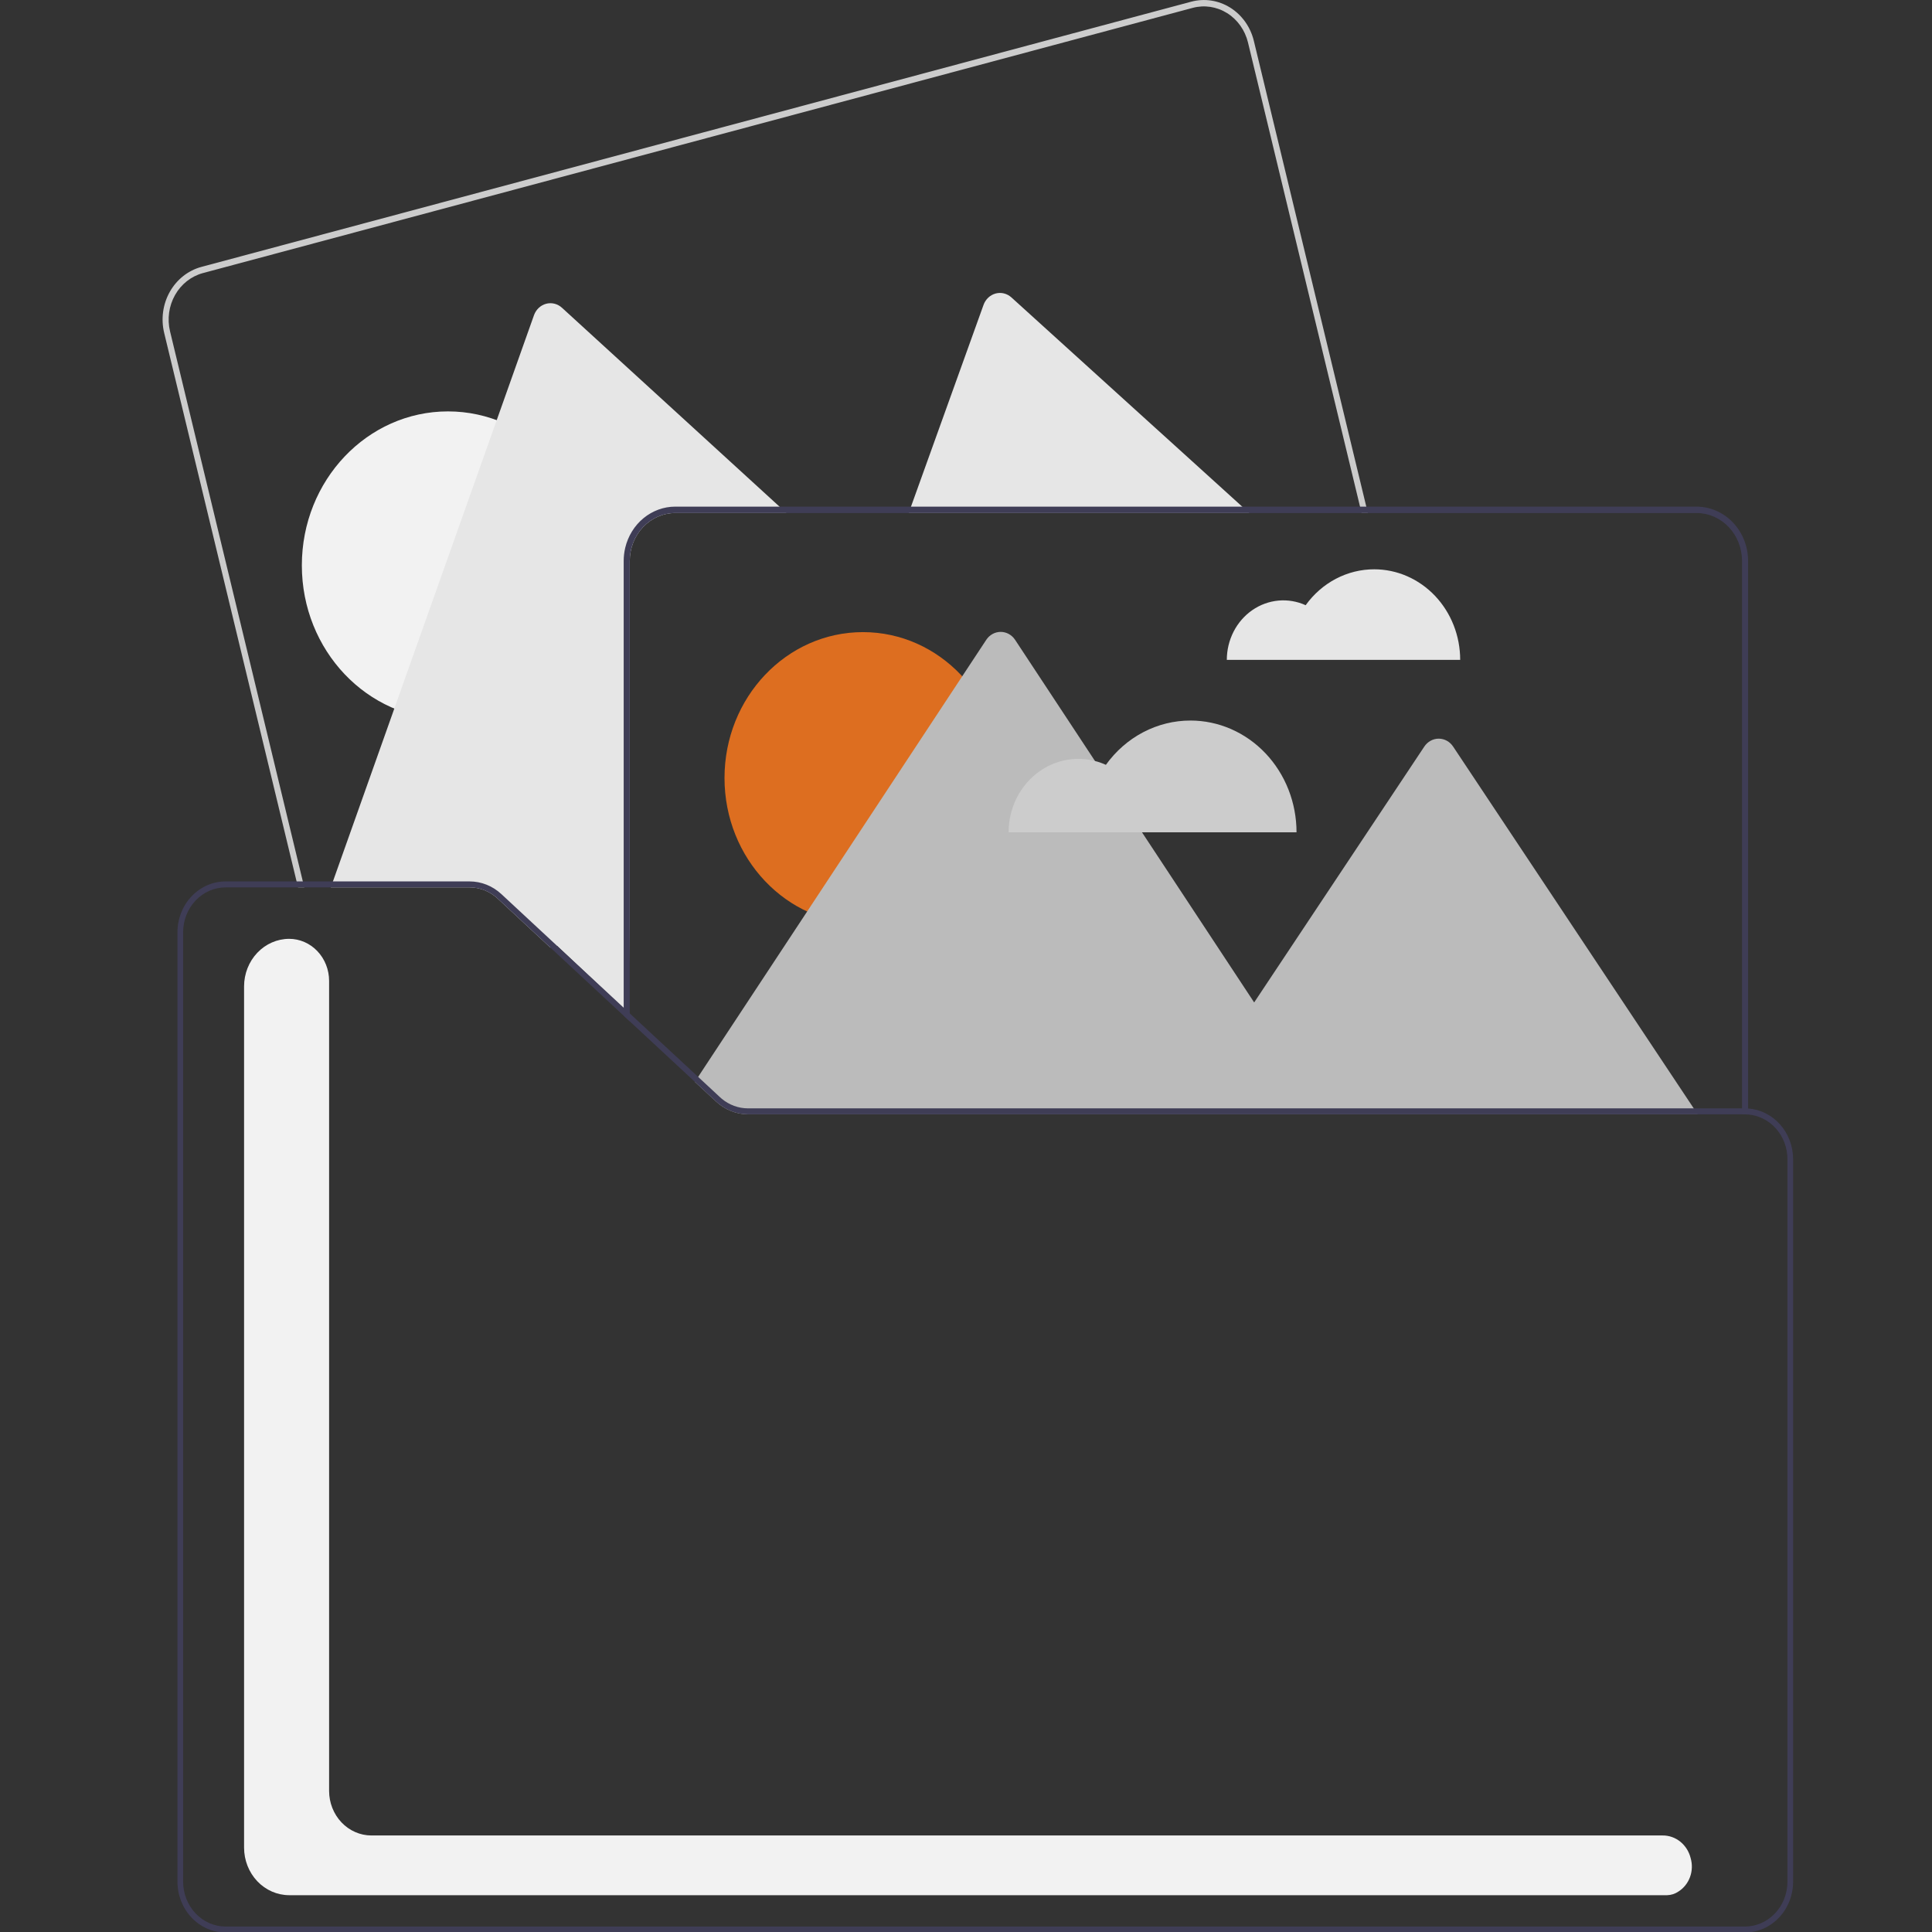 <svg width="647" height="647" viewBox="0 0 647 647" fill="none" xmlns="http://www.w3.org/2000/svg">
<rect x="0" y="0" width="647" height="647" fill="#333333" stroke="none"/>
<g clip-path="url(#clip0_107_161)">
<path d="M457.553 169.663L445.175 118.383L427.767 46.283L426.779 42.213V42.203L419.897 13.693C418.765 9.025 415.921 5.022 411.99 2.56C408.059 0.099 403.362 -0.62 398.929 0.563L353.195 12.813L67.44 89.383C63.01 90.576 59.209 93.572 56.873 97.713C54.536 101.854 53.855 106.803 54.977 111.473L64.84 152.333L89.899 256.123L99.325 295.173L99.809 297.173H101.897L101.413 295.173L92.405 257.833V257.823L66.263 149.563L56.942 110.953C55.952 106.83 56.554 102.462 58.616 98.807C60.678 95.151 64.033 92.507 67.944 91.453L353.1 15.043L399.423 2.633C403.336 1.59 407.482 2.224 410.952 4.397C414.422 6.569 416.933 10.103 417.933 14.223L425.242 44.483L426.229 48.593L443.144 118.663L455.455 169.663L455.968 171.803H458.076L457.553 169.663Z" fill="#CCCCCC"/>
<path d="M150.025 240.887C177.054 240.887 198.965 217.803 198.965 189.329C198.965 160.855 177.054 137.772 150.025 137.772C122.997 137.772 101.086 160.855 101.086 189.329C101.086 217.803 122.997 240.887 150.025 240.887Z" fill="#F2F2F2"/>
<path d="M261.044 169.663L263.389 171.803H226.122C222.085 171.808 218.215 173.499 215.361 176.506C212.506 179.513 210.901 183.59 210.897 187.843V310.203L210.356 339.173L186.54 316.733L184.309 317.333L166.653 300.923C164.054 298.504 160.705 297.17 157.237 297.173H110.782L111.494 295.173L120.777 269.043L173.412 120.793L178.823 105.563C179.155 104.627 179.698 103.789 180.404 103.122C181.111 102.455 181.96 101.977 182.879 101.731C183.799 101.484 184.761 101.476 185.685 101.706C186.608 101.936 187.465 102.398 188.182 103.053L223.597 135.423L244.443 154.483L261.044 169.663Z" fill="#E6E6E6"/>
<path d="M415.996 169.663L418.35 171.803H304.31L305.079 169.663L329.369 102.113C329.703 101.18 330.245 100.346 330.95 99.681C331.655 99.016 332.502 98.54 333.419 98.293C334.336 98.047 335.296 98.037 336.217 98.265C337.138 98.493 337.993 98.952 338.71 99.603L386.997 143.383L389.778 145.893L415.996 169.663Z" fill="#E6E6E6"/>
<path d="M460.203 190.652C455.755 190.649 451.367 191.733 447.384 193.819C443.401 195.905 439.932 198.937 437.25 202.676C434.372 201.371 431.231 200.839 428.109 201.129C424.987 201.418 421.983 202.52 419.365 204.335C416.747 206.15 414.598 208.622 413.111 211.528C411.624 214.434 410.845 217.683 410.844 220.985H488.995C488.995 217.001 488.251 213.057 486.804 209.377C485.357 205.697 483.236 202.353 480.562 199.536C477.889 196.72 474.714 194.485 471.221 192.961C467.728 191.437 463.984 190.652 460.203 190.652V190.652Z" fill="#E6E6E6"/>
<path d="M568.157 169.663H226.122C222.274 169.67 218.537 171.029 215.505 173.525C212.472 176.021 210.316 179.511 209.378 183.443V183.453C209.038 184.889 208.866 186.363 208.865 187.843V340.143L209.976 341.173L210.896 342.033V187.843C210.901 183.59 212.506 179.513 215.361 176.506C218.215 173.499 222.085 171.808 226.122 171.803H568.157C572.194 171.806 576.065 173.497 578.92 176.504C581.775 179.512 583.38 183.59 583.382 187.843V373.173H584.351C584.706 373.169 585.061 373.186 585.414 373.223V187.843C585.407 183.023 583.587 178.403 580.352 174.995C577.117 171.588 572.732 169.67 568.157 169.663V169.663Z" fill="#3F3D56"/>
<path d="M288.996 309.382C314.603 309.382 335.363 287.512 335.363 260.535C335.363 233.558 314.603 211.688 288.996 211.688C263.388 211.688 242.629 233.558 242.629 260.535C242.629 287.512 263.388 309.382 288.996 309.382Z" fill="#DD6E20"/>
<path d="M568.537 373.173H250.517C246.588 373.161 242.795 371.651 239.839 368.923L232.7 362.293L233.792 360.633L235.766 357.633L321.481 227.623L330.281 214.273C330.822 213.451 331.545 212.78 332.386 212.316C333.227 211.853 334.163 211.61 335.112 211.61C336.062 211.61 336.997 211.853 337.839 212.316C338.68 212.78 339.402 213.451 339.944 214.273L366.693 254.843V254.853L382.432 278.723L420.002 335.703L476.984 250.013C477.526 249.195 478.248 248.528 479.087 248.067C479.927 247.606 480.859 247.365 481.806 247.365C482.752 247.365 483.685 247.606 484.525 248.067C485.364 248.528 486.086 249.195 486.628 250.013L523.183 304.973L525.28 308.133L567.208 371.173L568.537 373.173Z" fill="#BBBBBB"/>
<path d="M398.665 241.3C393.177 241.296 387.763 242.633 382.849 245.207C377.936 247.782 373.656 251.522 370.347 256.134C366.796 254.524 362.92 253.868 359.069 254.226C355.217 254.583 351.51 255.943 348.281 258.182C345.051 260.421 342.4 263.47 340.565 267.056C338.73 270.641 337.769 274.65 337.768 278.723H434.188C434.188 273.809 433.269 268.943 431.484 264.402C429.699 259.862 427.082 255.736 423.784 252.261C420.485 248.786 416.569 246.03 412.259 244.149C407.949 242.268 403.33 241.3 398.665 241.3V241.3Z" fill="#CCCCCC"/>
<path d="M232.634 359.553L220.826 348.593L220.797 348.573L220.759 348.543L220.731 348.513C220.361 348.233 219.99 347.943 219.63 347.643C219.535 347.573 219.449 347.503 219.364 347.433C219.316 347.393 219.278 347.363 219.231 347.323C219.212 347.313 219.202 347.293 219.183 347.283C218.918 347.063 218.642 346.833 218.377 346.603C218.244 346.503 218.121 346.393 217.988 346.283C217.627 345.973 217.266 345.653 216.905 345.333C216.526 344.993 216.146 344.653 215.766 344.303C215.757 344.293 215.738 344.283 215.728 344.273C215.652 344.203 215.586 344.133 215.51 344.073C215.149 343.733 214.789 343.393 214.428 343.033C214.124 342.743 213.82 342.443 213.526 342.153C213.251 341.883 212.975 341.613 212.71 341.323L212.653 341.263C212.453 341.063 212.254 340.853 212.046 340.633C211.846 340.433 211.656 340.223 211.466 340.013C211.267 339.813 211.077 339.603 210.897 339.393L210.745 339.233L210.697 339.183L208.866 337.473V340.143L209.976 341.173L210.897 342.033L230.403 360.153L232.235 361.863L232.701 362.293L233.137 361.623L233.792 360.633L232.634 359.553ZM516.13 371.173C516.159 371.833 516.206 372.503 516.253 373.173H583.383V371.173H516.13ZM232.634 359.553L220.826 348.593L220.797 348.573L220.759 348.543L220.731 348.513C220.361 348.233 219.99 347.943 219.63 347.643C219.535 347.573 219.449 347.503 219.364 347.433C219.316 347.393 219.278 347.363 219.231 347.323C219.212 347.313 219.202 347.293 219.183 347.283C218.918 347.063 218.642 346.833 218.377 346.603C218.244 346.503 218.121 346.393 217.988 346.283C217.627 345.973 217.266 345.653 216.905 345.333C216.526 344.993 216.146 344.653 215.766 344.303C215.757 344.293 215.738 344.283 215.728 344.273C215.652 344.203 215.586 344.133 215.51 344.073C215.149 343.733 214.789 343.393 214.428 343.033C214.124 342.743 213.82 342.443 213.526 342.153C213.251 341.883 212.975 341.613 212.71 341.323L212.653 341.263C212.453 341.063 212.254 340.853 212.046 340.633C211.846 340.433 211.656 340.223 211.466 340.013C211.267 339.813 211.077 339.603 210.897 339.393L210.745 339.233L210.697 339.183L208.866 337.473V340.143L209.976 341.173L210.897 342.033L230.403 360.153L232.235 361.863L232.701 362.293L233.137 361.623L233.792 360.633L232.634 359.553ZM567.208 371.173H516.13C516.159 371.833 516.206 372.503 516.253 373.173H568.537L567.208 371.173ZM232.634 359.553L220.826 348.593L220.797 348.573L220.759 348.543L220.731 348.513C220.361 348.233 219.99 347.943 219.63 347.643C219.535 347.573 219.449 347.503 219.364 347.433C219.316 347.393 219.278 347.363 219.231 347.323C219.212 347.313 219.202 347.293 219.183 347.283C218.918 347.063 218.642 346.833 218.377 346.603C218.244 346.503 218.121 346.393 217.988 346.283C217.627 345.973 217.266 345.653 216.905 345.333C216.526 344.993 216.146 344.653 215.766 344.303C215.757 344.293 215.738 344.283 215.728 344.273C215.652 344.203 215.586 344.133 215.51 344.073C215.149 343.733 214.789 343.393 214.428 343.033C214.124 342.743 213.82 342.443 213.526 342.153C213.251 341.883 212.975 341.613 212.71 341.323L212.653 341.263C212.453 341.063 212.254 340.853 212.046 340.633C211.846 340.433 211.656 340.223 211.466 340.013C211.267 339.813 211.077 339.603 210.897 339.393L210.745 339.233L210.697 339.183L208.866 337.473V340.143L209.976 341.173L210.897 342.033L230.403 360.153L232.235 361.863L232.701 362.293L233.137 361.623L233.792 360.633L232.634 359.553ZM186.54 316.733L167.906 299.423C164.961 296.683 161.166 295.172 157.237 295.173H101.413L101.897 297.173H157.237C160.705 297.17 164.054 298.504 166.653 300.923L184.309 317.333L208.866 340.143V337.473L186.54 316.733ZM585.414 371.213C585.063 371.183 584.711 371.173 584.351 371.173H250.517C247.309 371.177 244.193 370.035 241.68 367.933C241.481 367.773 241.291 367.603 241.101 367.423L234.476 361.263L233.792 360.633L232.634 359.553L220.826 348.593L220.797 348.573L220.759 348.543L220.731 348.513L212.843 341.173L210.897 339.363L210.745 339.233L210.697 339.183L208.866 337.473L186.54 316.733L167.907 299.423C164.961 296.683 161.166 295.172 157.237 295.173H75.566C71.288 295.179 67.187 296.972 64.162 300.159C61.137 303.346 59.435 307.666 59.429 312.173V630.173C59.435 634.68 61.137 639 64.162 642.187C67.187 645.373 71.288 647.167 75.566 647.173H584.351C588.629 647.167 592.73 645.373 595.755 642.187C598.78 639 600.482 634.68 600.488 630.173V388.173C600.481 383.861 598.921 379.712 596.123 376.564C593.325 373.416 589.498 371.504 585.414 371.213L585.414 371.213ZM598.589 630.173C598.585 634.15 597.083 637.962 594.414 640.774C591.745 643.586 588.126 645.168 584.351 645.173H75.566C71.791 645.168 68.172 643.586 65.502 640.774C62.833 637.962 61.332 634.15 61.327 630.173V312.173C61.332 308.196 62.833 304.384 65.502 301.572C68.172 298.76 71.791 297.178 75.566 297.173H157.237C160.705 297.17 164.054 298.504 166.653 300.923L184.309 317.333L208.866 340.143L209.976 341.173L210.897 342.033L230.403 360.153L232.235 361.863L232.7 362.293L239.839 368.923C242.795 371.651 246.588 373.161 250.517 373.173H584.351C584.706 373.169 585.061 373.186 585.414 373.223C588.994 373.508 592.34 375.206 594.782 377.978C597.225 380.75 598.585 384.391 598.589 388.173L598.589 630.173ZM232.634 359.553L220.826 348.593L220.797 348.573L220.759 348.543L220.731 348.513C220.361 348.233 219.99 347.943 219.63 347.643C219.535 347.573 219.449 347.503 219.364 347.433C219.316 347.393 219.278 347.363 219.231 347.323C219.212 347.313 219.202 347.293 219.183 347.283C218.918 347.063 218.642 346.833 218.377 346.603C218.244 346.503 218.121 346.393 217.988 346.283C217.627 345.973 217.266 345.653 216.905 345.333C216.526 344.993 216.146 344.653 215.766 344.303C215.757 344.293 215.738 344.283 215.729 344.273C215.652 344.203 215.586 344.133 215.51 344.073C215.149 343.733 214.789 343.393 214.428 343.033C214.124 342.743 213.82 342.443 213.526 342.153C213.251 341.883 212.975 341.613 212.71 341.323L212.653 341.263C212.453 341.063 212.254 340.853 212.046 340.633C211.846 340.433 211.656 340.223 211.466 340.013C211.267 339.813 211.077 339.603 210.897 339.393L210.745 339.233L210.697 339.183L208.866 337.473V340.143L209.976 341.173L210.897 342.033L230.404 360.153L232.235 361.863L232.701 362.293L233.137 361.623L233.792 360.633L232.634 359.553ZM516.13 371.173C516.159 371.833 516.206 372.503 516.253 373.173H583.383V371.173H516.13ZM232.634 359.553L220.826 348.593L220.797 348.573L220.759 348.543L220.731 348.513C220.361 348.233 219.99 347.943 219.63 347.643C219.535 347.573 219.449 347.503 219.364 347.433C219.316 347.393 219.278 347.363 219.231 347.323C219.212 347.313 219.202 347.293 219.183 347.283C218.918 347.063 218.642 346.833 218.377 346.603C218.244 346.503 218.121 346.393 217.988 346.283C217.627 345.973 217.266 345.653 216.905 345.333C216.526 344.993 216.146 344.653 215.766 344.303C215.757 344.293 215.738 344.283 215.729 344.273C215.652 344.203 215.586 344.133 215.51 344.073C215.149 343.733 214.789 343.393 214.428 343.033C214.124 342.743 213.82 342.443 213.526 342.153C213.251 341.883 212.975 341.613 212.71 341.323L212.653 341.263C212.453 341.063 212.254 340.853 212.046 340.633C211.846 340.433 211.656 340.223 211.466 340.013C211.267 339.813 211.077 339.603 210.897 339.393L210.745 339.233L210.697 339.183L208.866 337.473V340.143L209.976 341.173L210.897 342.033L230.404 360.153L232.235 361.863L232.701 362.293L233.137 361.623L233.792 360.633L232.634 359.553ZM232.634 359.553L220.826 348.593L220.797 348.573L220.759 348.543L220.731 348.513C220.361 348.233 219.99 347.943 219.63 347.643C219.535 347.573 219.449 347.503 219.364 347.433C219.316 347.393 219.278 347.363 219.231 347.323C219.212 347.313 219.202 347.293 219.183 347.283C218.918 347.063 218.642 346.833 218.377 346.603C218.244 346.503 218.121 346.393 217.988 346.283C217.627 345.973 217.266 345.653 216.905 345.333C216.526 344.993 216.146 344.653 215.766 344.303C215.757 344.293 215.738 344.283 215.729 344.273C215.652 344.203 215.586 344.133 215.51 344.073C215.149 343.733 214.789 343.393 214.428 343.033C214.124 342.743 213.82 342.443 213.526 342.153C213.251 341.883 212.975 341.613 212.71 341.323L212.653 341.263C212.453 341.063 212.254 340.853 212.046 340.633C211.846 340.433 211.656 340.223 211.466 340.013C211.267 339.813 211.077 339.603 210.897 339.393L210.745 339.233L210.697 339.183L208.866 337.473V340.143L209.976 341.173L210.897 342.033L230.404 360.153L232.235 361.863L232.701 362.293L233.137 361.623L233.792 360.633L232.634 359.553ZM567.208 371.173H516.13C516.159 371.833 516.206 372.503 516.253 373.173H568.537L567.208 371.173Z" fill="#3F3D56"/>
<path d="M558.324 634.673H96.847C92.84 634.668 88.999 632.989 86.166 630.005C83.334 627.02 81.74 622.974 81.736 618.753V330.322C81.74 326.102 83.334 322.055 86.166 319.071C88.999 316.086 92.84 314.408 96.847 314.403C100.39 314.407 103.787 315.892 106.293 318.532C108.799 321.171 110.208 324.75 110.212 328.483V599.753C110.217 603.709 111.71 607.501 114.365 610.298C117.02 613.095 120.62 614.668 124.374 614.673H556.765C558.913 614.648 561.007 615.381 562.713 616.757C564.419 618.132 565.639 620.069 566.177 622.26C566.78 624.338 566.705 626.568 565.964 628.595C565.223 630.623 563.859 632.33 562.089 633.445C560.966 634.215 559.662 634.64 558.324 634.673Z" fill="#F2F2F2"/>
</g>
<defs>
<clipPath id="clip0_107_161">
<rect width="647" height="647" fill="white"/>
</clipPath>
</defs>
</svg>
